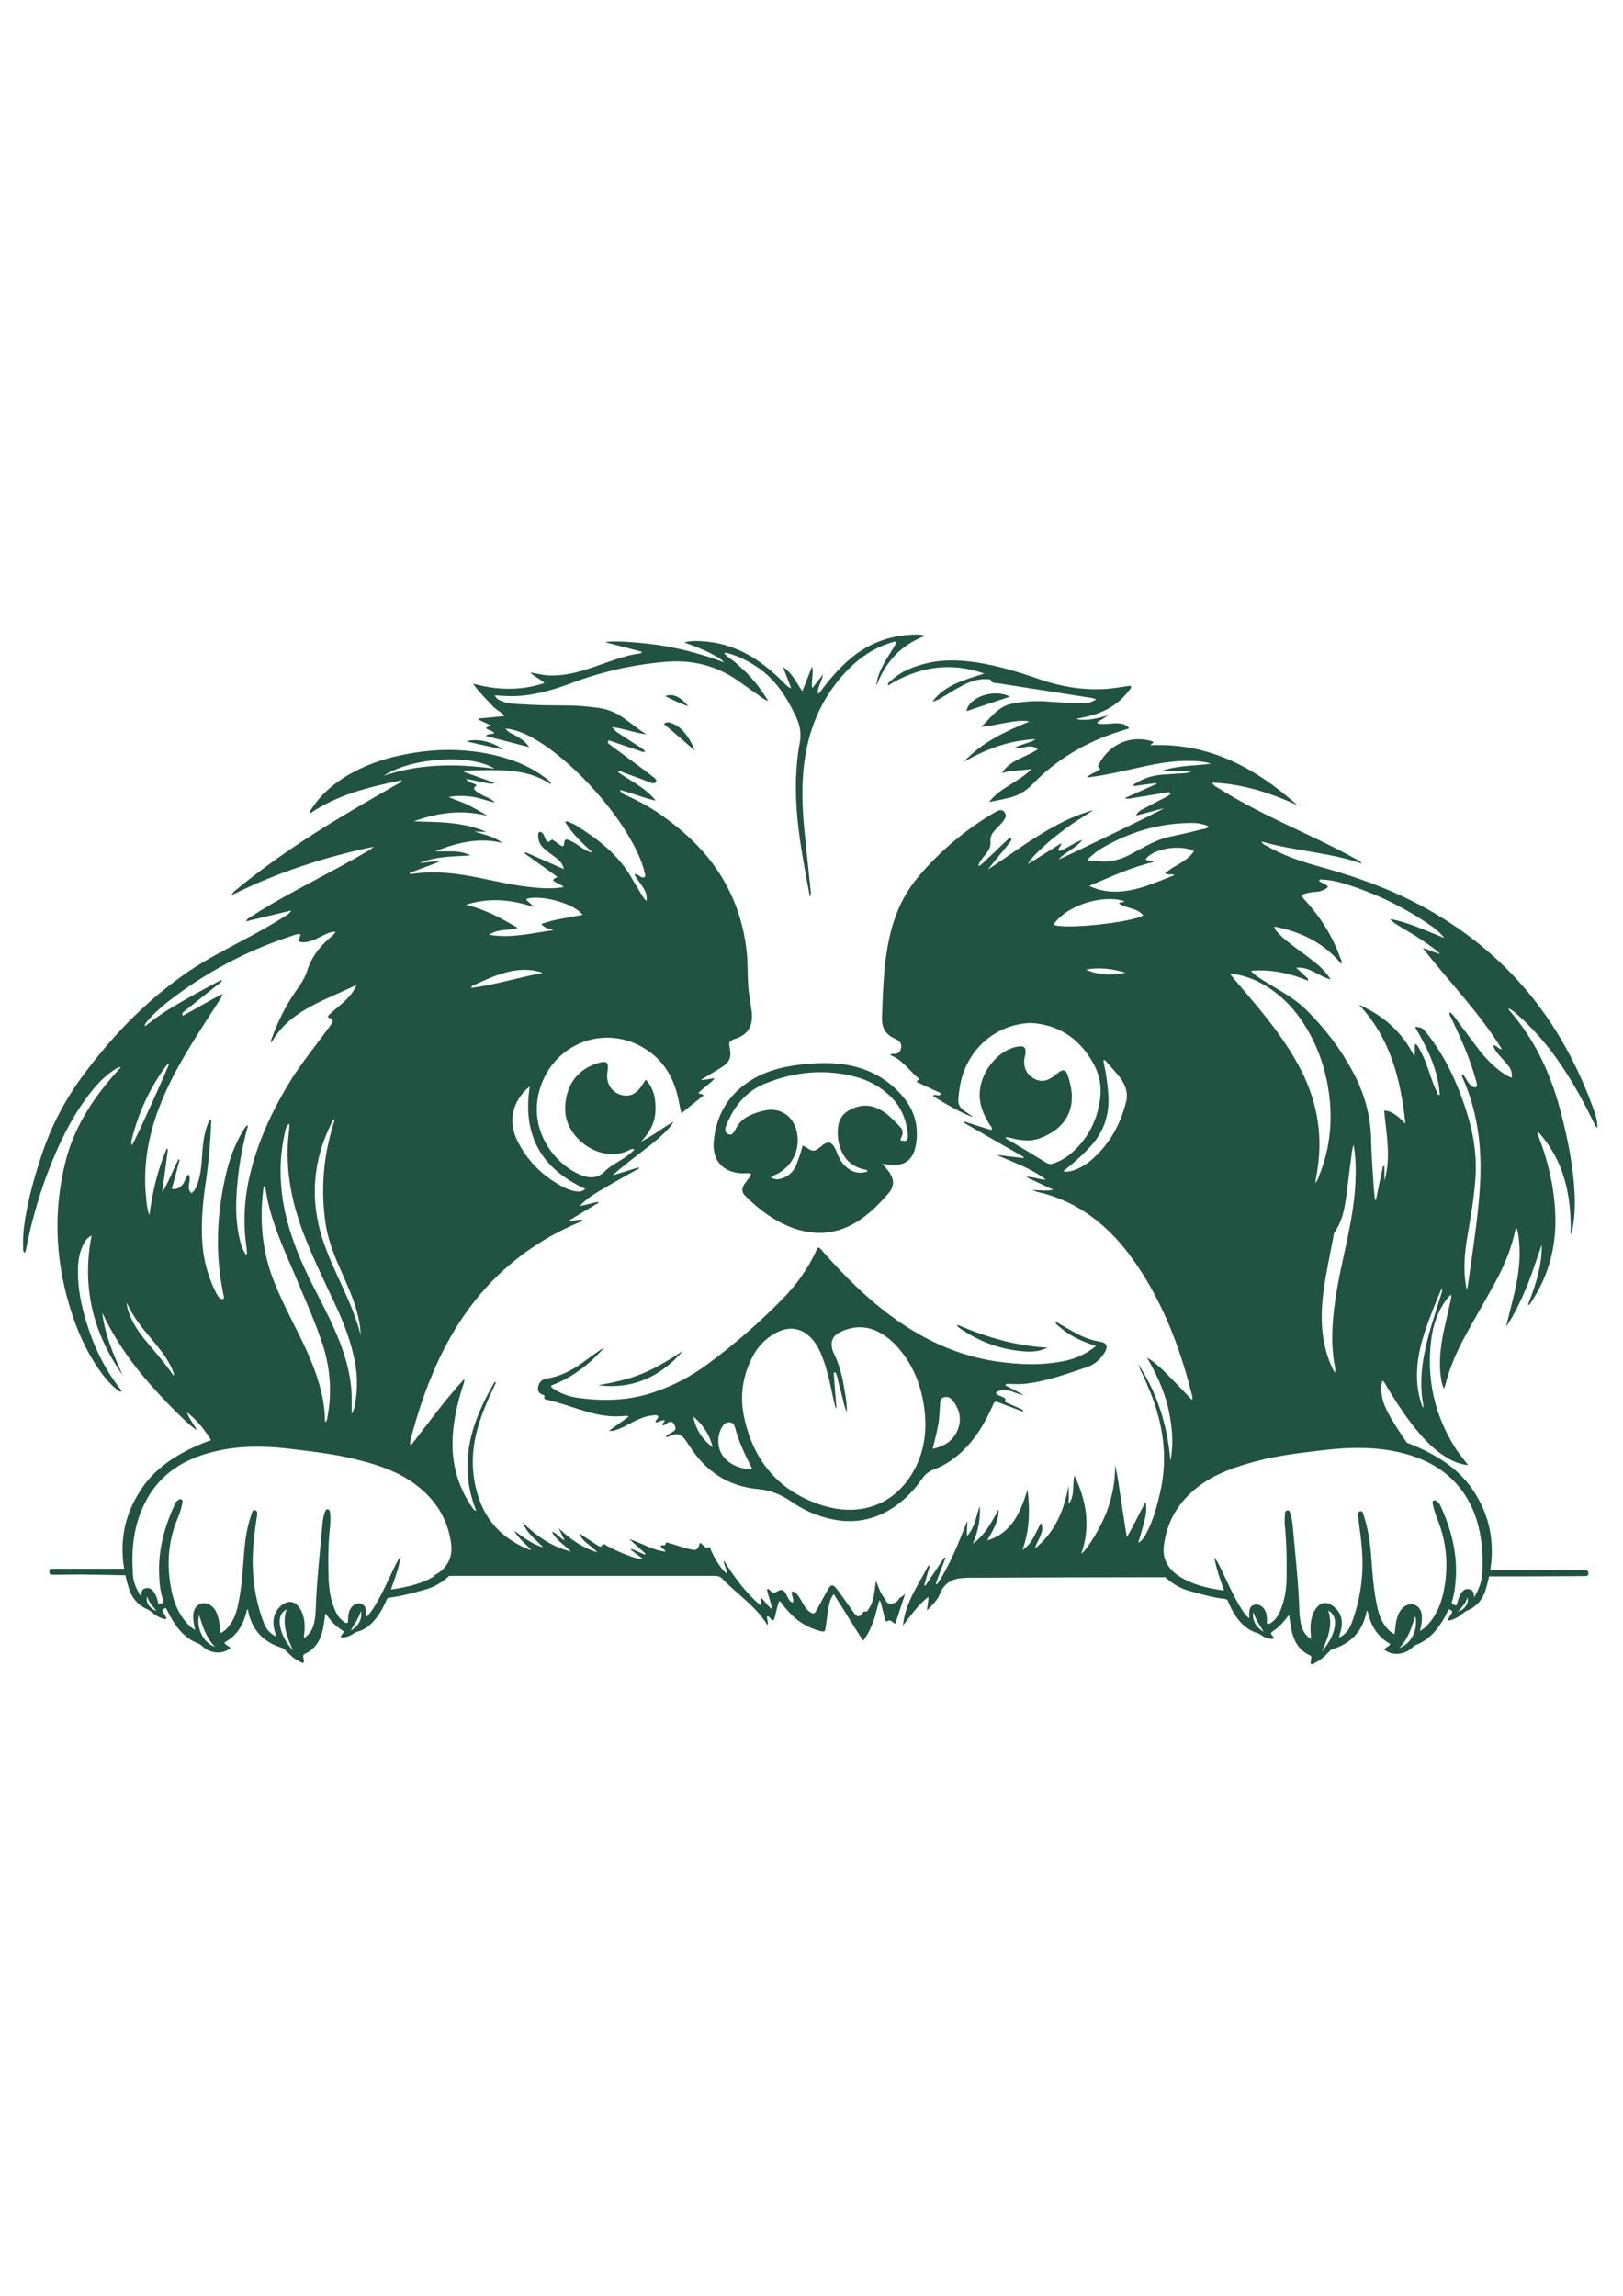 <?xml version="1.0" encoding="utf-8"?>
<!-- Generator: Adobe Illustrator 24.2.3, SVG Export Plug-In . SVG Version: 6.00 Build 0)  -->
<svg version="1.1" id="Layer_1" xmlns="http://www.w3.org/2000/svg" xmlns:xlink="http://www.w3.org/1999/xlink" x="0px" y="0px"
	 viewBox="0 0 595.3 841.9" style="enable-background:new 0 0 595.3 841.9; fill: #215342;" xml:space="preserve">
<g>
	<path d="M46.8,575.3c-8.6,0-17.3,0-25.9,0c-0.7,0-1.3,0-2,0c-0.6,0-0.8,0.4-0.8,1c0,0.6,0.1,1.1,0.9,1.2c0.6,0,1.1,0,1.7,0
		c3,0,6.1-0.1,9.1-0.1c5.8,0.1,11.6,0.2,17.4,0.3C46.9,577,46.8,576.2,46.8,575.3z"/>
	<path d="M325.7,587.9c-0.6-0.3-0.7-0.9-2.1-3c-1-1.4-1.4-3.2-2.3-5.1c-0.3,1.9-0.4,3.4-0.7,4.8c-0.3,1.9-0.8,3.7-1.9,5.3
		c-0.3,0.5-0.7,1.3-1.2,1.1c-0.9-0.2-0.9,0.3-1.2,0.7c-1,1.4-2,1.3-3-0.1c-2.1-2.9-4.1-5.9-6.3-8.8c-1.5-1.9-2.2-1.9-3.4,0.2
		c-1.4,2.5-2.7,5-4.1,7.5c-0.8,1.4-1.1,1.5-2.5,0.6c-0.9-0.6-1.5-1.5-2.1-2.4c-0.6-1.1-1.2-2.1-1.9-3.2c-0.6-0.9-1.2-1.7-2.4-1.9
		c-0.6,1.4,0.8,2.7,0.2,4.1c-1.5-0.5-1.7-1.8-2.3-2.8c-1.1-2-1.7-2.3-3.6-1.2c-1,0.6-1.6,0.5-2.3-0.3c-0.3-0.3-0.6-0.8-1.3-0.6
		c0.4,2.4,1.5,4.6,1.9,7.3c-1.8-1.2-2.6-3-4.1-4.2c-0.5,0.9,0.6,1.8-0.2,2.8c-5.3-4.6-9.5-10.1-13.4-16.5c0,2.1,1.2,3.3,1.2,4.9
		c-1-0.6-1.6-1.4-2.2-2.2c-1.5-2-2.7-4.1-3.7-6.4c-0.2-0.4-0.3-1.3-0.8-1.1c-1.7,0.7-2.1-1.3-3.3-1.6c-0.7,2.6-1.1,2.9-3.7,2.3
		c-0.6-0.1-1.1-0.3-1.7-0.4c-2-0.6-3.9-1.3-5.9-1.8c-0.4-0.1-1.1-0.6-1.2,0.1c-0.2,1.2-1.5,0.3-1.9,1c0.3,0.9,1.5,1,1.8,2
		c-4.9-0.5-8.8-3.2-13.3-4.6c2,1.8,4,3.6,6,5.4c-0.1,0.1-0.2,0.2-0.3,0.3c-1.6-0.7-3.3-1.4-4.9-2.1c-0.1,0.1-0.1,0.3-0.2,0.4
		c1.5,1.1,3,2.2,4.5,3.3c-1.6,0-2.9-0.4-4.2-0.8c-3.2-1.1-6.2-2.5-9.2-4.1c-0.4-0.2-1.1-0.9-1.5-0.3c-0.7,1.2-1.3,0.5-2,0.1
		c-2.2-1.4-4.3-2.8-6.5-4.3c1.1,3.2,4.3,4.3,6.6,7c-5.9-1.9-10.2-5.1-14.2-8.9c0.7,1.4,1.4,2.8,2.2,4.5c-1.9-0.9-2.7-2.6-4.7-3.2
		c1.8,3.4,4.8,4.9,7,7.3c-7-1.8-12.7-5.7-17.7-10.7c1.5,3.9,4.8,6.3,7.5,9.1c-4.1-1.1-7.3-3.7-10.6-6.1c1.5,2.9,4.2,4.8,6.3,7.2
		c-2.6-0.8-4.8-2-7-3.4c-5.5-3.5-9.4-8.2-11.8-14.4c-2.9-7.7-3.4-15.6-1.7-23.7c1.4-6.5,4-12.6,6.9-18.6c0.1-0.3,0.3-0.6,0.4-0.9
		c0.1-0.2,0.3-0.5-0.2-0.8c-8.7,14.8-13.7,30.1-6.8,47.4c-0.5-0.3-0.7-0.3-0.8-0.4c-0.2-0.2-0.3-0.4-0.5-0.6
		c-4.6-6.6-7.1-13.9-7.4-22c-0.2-7.9,1.4-15.5,3.8-22.9c0.2-0.7,0.6-1.4,0.5-2.5c-7.2,7.8-13.2,16.2-19.6,24.4
		c-0.2-0.5-0.3-0.6-0.3-0.8c0-0.3,0.1-0.7,0.1-1c3.1-11.8,7-23.2,12.6-34c10.9-21.1,27.1-36.6,49-45.9c0.6-0.2,1.3-0.3,1.6-1
		c-1.6-0.4-3,0.6-5,0.2c3.8-2.3,7.3-4.4,10.8-6.5c0-0.1-0.1-0.2-0.1-0.4c-2.2,0.5-4.5,1.1-6.7,1.6c2-2.3,4.4-3.9,6.9-5.4
		c2.5-1.5,5.1-3,7.6-4.4c2.4-1.4,4.8-2.7,7.2-4c-0.1-0.1-0.1-0.3-0.2-0.4c-3.2,1-6.3,2-9.5,2.9c3.8-3.4,7.8-6.4,11.7-9.4
		c6.5-5,9.6-8.1,10.6-10.3c-4.1,2.5-7.8,5.3-11.9,7.4c3-3.2,5.1-6.7,5.3-11.1c0.2-4.3-0.4-8.2-3.5-11.7c-1,1.4-1.7,2.7-2.7,3.8
		c-1.2,1.3-2.7,2.1-4.5,2.1c-4.2-0.1-7.2-3.4-7-7.6c0-0.7,0.2-1.3,0.2-1.9c0.4-2.7-0.4-3.3-3-2.6c-8.2,2.2-12.6,8.5-12.6,17.1
		c0,10.4,12.6,19.9,23.1,15.2c0.6-0.3,1.2-0.9,2.3-0.5c-1.2,1.4-2.6,2.4-4,3.3c-2.2,1.5-4.8,2.7-6.7,4.6c-2.8,2.9-5.8,2.8-9.2,1.4
		c-9-3.8-18.6-15.5-15.2-29.9c4.1-17.2,22.7-25.6,38-16.9c7.2,4.1,11.3,10.5,13.1,18.5c0.4,1.8,0.7,3.6,1.2,5.8
		c2.9-2.4,5.5-4.5,8.2-6.6c-0.6-0.7-1.4-0.3-1.9-0.9c1.8-1.9,4.1-3.2,6-5.4c-1.8,0.1-3.1,0.7-5.1,0.6c2.7-1.6,4.9-3,7.1-4.3
		c3.5-2.1,4.2-3.8,3.4-7.8c-0.3-1.6-0.1-2,1.4-2.7c0.5-0.2,0.9-0.3,1.4-0.5c3.7-1.5,5.4-3.9,5.4-7.9c0-1.1-0.1-2.3-0.3-3.4
		c-0.3-2-0.6-4-0.9-6.1c-0.5-4.7-0.2-9.5-0.7-14.2c-1.4-12.9-6-24.4-14.1-34.5c-5.1-6.3-11.2-11.5-17.8-16.1
		c-3.9-2.7-8.1-4.9-12.4-6.9c-0.7-0.3-1.7-0.5-2.2-1.9c4.7,1.2,8.8,3,13.1,3.9c-3.7-4.7-9.1-7.1-13.9-10.5c1-0.5,1.6,0,2.1,0.2
		c3.3,1.2,6.6,2.4,9.9,3.7c0.7,0.3,1.5,0.5,2-0.3c0.4-0.7-0.3-1.2-0.8-1.6c-1.4-1.1-2.8-2.2-4.3-3.3c-3.9-2.9-7.9-5.8-11.9-8.8
		c-0.4-0.3-0.9-0.6-0.5-1.2c0.3-0.5,0.7-0.1,1.1,0c3.3,1.1,6.7,2.3,10,3.4c0.7,0.2,1.4,0.8,2.5,0.4c-1.1-1.3-2.7-2-4-2.9
		c-1.3-0.9-2.8-1.8-4.1-2.7c-1.3-0.9-2.8-1.5-4.1-3.4c4.6,0.7,8.5,2.2,12.6,2.7c-3.3-2-6.2-4.6-9.4-6.7c-2.5-1.6-5.2-2.6-8.2-3
		c-4.2-0.6-8.3-0.9-12.5-0.9c-5.6,0-11.1-0.1-16.7-0.5c-2-0.1-4.1-0.2-6-1c-1.1-0.4-2.2-0.8-2.8-2.2c4.1,0.3,8.1,0.5,12-0.1
		c5.5-0.8,10.9-2.4,16.1-4.4c11.2-4.2,22.7-6.8,34.6-7.8c9.5-0.8,18.4,1.3,26.3,6.8c3,2.1,5.9,4.2,8.8,6.2c0.6,0.4,1.2,1,2.5,1.3
		c-1.3-1.9-2.3-3.5-3.5-5.1c-1.2-1.6-2.5-3.1-3.8-4.5c-1.4-1.5-3-2.8-4.5-4.2c-1.4-1.3-3.1-2.1-4.4-3.7c0.7-0.2,1.1,0,1.6,0.1
		c3.9,1.1,7.4,2.9,10.8,5.2c6.7,4.6,10.7,11.1,14.1,18.3c1.4,3.1,1.9,6.2,1.2,9.6c-0.8,4-1.1,8.1-1.3,12.2
		c-0.4,10.5,0.9,20.8,2.7,31c0.7,4.2,1.5,8.4,2.4,13.1c0.4-1.2,0.3-1.9,0.2-2.7c-0.7-6.8-1.4-13.5-2.1-20.3
		c-1-9.6-1.4-19.3,0.2-28.9c2-12.2,7.1-22.8,15.7-31.6c4.4-4.5,9.6-7.9,15.6-9.8c0.7-0.2,1.3-0.6,2.2-0.2c-2.8,5.2-6.9,9.8-7.5,16.1
		c3.3-8.6,8.8-15,17.9-18.4c-0.8-0.3-1-0.4-1.2-0.4c-0.5-0.1-1-0.1-1.5-0.1c-9.1,0-17.2,2.7-24.3,8.5c-4.1,3.4-7.5,7.3-10.7,11.5
		c-0.5,0.6-0.7,1.4-1.7,1.7c0-2.6,1.6-4.6,2-7.1c-1.2,1.6-2.5,3.2-4,5.1c-0.4-3,0.6-5.5,0-8c-1.2,2.9-2.3,5.8-3.6,9.1
		c-2.3-3.3-3.8-6.8-7.1-8.9c1,2.6,2,5.2,3,7.8c-1-0.3-1.6-0.9-2.1-1.4c-1.5-1.5-3-3-4.6-4.4c-7.7-6.8-16.4-11.1-26.8-11.5
		c-1.7-0.1-3.5-0.1-5.7,0.5c2.2,0.8,3.9,1.4,5.5,2.1c1.7,0.7,3.3,1.4,4.9,2.3c1.5,0.8,3.1,1.6,4.2,2.9c-6.9-2.6-14-4.6-21.3-5.9
		c-7.8-1.4-19.4-2.2-22.3-1.5c4.7,1.2,9.1,2.4,13.4,3.5c-0.2,0.7-0.7,0.7-1.1,0.7c-3.1,0.4-6.1,1.3-9,2.3c-3.4,1.1-6.8,2.4-10.2,3.5
		c-4.5,1.4-9,2.4-13.8,2.2c-2.2-0.1-4.3-0.7-6.8-1.1c1.6,1.7,3.7,2.3,5.2,3.9c-8.9,2.9-17.5,2.6-26.2,0.2c1.1,1.6,2.3,2.9,3.5,4.3
		c1.3,1.4,2.6,2.7,3.9,4.1c1.2,1.3,2.9,1.9,4.1,3.5c-3.4,0.3-6.4,0.6-9.5,0.9c0,0.1,0,0.3,0,0.4c1.4,0.7,2.8,1.3,4.5,2.1
		c-0.8,0.4-1.3,0.7-1.8,0.9c0.8,1,2.3,0.9,3.1,1.9c-0.9,0.7-2.1,0-3.1,1.1c5.2,1.3,10.3,2.7,15.9,4.1c-1.3-2-2.8-2.9-4.2-3.8
		c-1.4-0.9-3.2-1.3-4.5-3c0.6,0.1,0.9,0.1,1.2,0.1c5.2,0.9,9.6,3.6,13.9,6.5c7.6,5.4,14.2,11.9,20.2,19c5.1,6.1,9.6,12.5,13,19.6
		c1.2,2.5,2.2,5.1,2.8,7.8c0.1,0.4,0.4,1-0.1,1.4c-0.6,0.4-1.1,0.1-1.6-0.2c-0.6-0.3-1-1-2.1-0.8c1.6,3.3,4.9,5.6,4.5,9.7
		c-1-0.5-1.2-1.3-1.7-2c-1.3-2.2-2.7-4.3-3.9-6.5c-4.9-8.5-12.4-14.2-20.6-19.3c-0.6-0.3-1.2-0.6-1.8-0.8c-0.6-0.2-1.1-0.8-1.9-0.3
		c2.6,4.4,6.3,7.8,10,11.2c-1.6-0.2-2.8-1-4-1.8c-1.2-0.8-2.4-1.7-3.7-2.3c-2.2-1.1-2.5-0.9-2.8,1.5c0,0.1-0.2,0.2-0.4,0.4
		c-1.2-0.5-2.1-1.4-3.2-2.1c-0.3-0.2-0.5-0.6-1-0.2c-1.4,1-1.4,0.9-2.1-0.4c-0.4-0.7-0.5-1.6-1.1-2.2c-0.3-0.3-0.7-0.5-1.1-0.4
		c-0.4,0.1-0.5,0.6-0.5,1c-0.1,2.1,0.7,3.9,2.3,5.2c1.4,1.2,2.8,2.2,4.3,3.3c1.3,1,2.4,2.1,2.8,4.1c-4.7-2.1-9.4-4.1-14.1-6.2
		c-0.1,0.2-0.2,0.3-0.2,0.5c4,2.8,7.9,5.7,11.9,8.5c-0.5,0.7-1.4,0.5-1.5,1.4c1.1,1,2.7,1.2,3.9,2.4c-4.6,0.8-8.9,0.4-13.2-0.1
		c-6.2-0.7-12.2-2.2-18.4-3.4c-8-1.6-16-2.6-24.2-1.3c-0.2,0-0.6,0.2-0.7-0.4c3.6-1.4,7.3-2.7,10.9-4.1c-1.3-0.2-2.5-0.1-3.7,0.1
		c-1.2,0.1-2.4,0.3-3.6,0.4c6-2.5,12.4-2.4,18.7-2.8c-2-1-4.1-1.4-6.3-1.5c-2.2,0-4.4,0-6.6,0c7.9-3.2,16-5.2,24.5-3.1
		c-3-2.5-6.7-2.9-10.1-4.2c1.4,0.1,2.8,0.1,4.3,0.2c-8.5-3.8-17.6-3.6-26.6-3.9c8.8-3.2,17.7-4.4,27-2c-2.3-1.5-4.6-2.7-6.9-3.9
		c-2.3-1.2-4.9-1.9-7.3-3c2.9-0.6,5.8-0.5,8.6-0.1c2.8,0.4,5.5,1.5,8.3,2.1c-0.9-1.1-2.1-1.6-3.3-2.1c-1.3-0.6-2.5-1.2-3.6-2.1
		c-1-0.9-1-1,0.2-2.1c-0.9-1-2.6-0.6-3.8-2.4c1.6,0.3,2.7,0.6,3.8,0.8c1.1,0.2,2.2,0.5,3.4,0.7c2,0.4,2,0.4,3.3,0
		c-3.9-1.4-7.6-2.7-11.3-4c0-0.2,0.1-0.3,0.1-0.5c5.7-0.1,11.4-0.4,17.1,0.1c4.9,0.5,9.5,1.7,13.7,4.3c0.3,0.2,0.6,0.6,1.1,0.2
		c-0.1-0.2-0.2-0.4-0.4-0.5c-0.6-0.5-1.1-1-1.7-1.4c-4.8-3.7-10.3-6.1-16.1-7.7c-11.3-3.1-22.7-3.3-34.1-1.2c-8.1,1.4-15.9,4-23,8.3
		c-5,3.1-9.4,6.9-12.6,11.9c-0.3,0.4-0.8,0.8-0.4,1.6c10.1-6.9,21.7-9.6,33.6-12.1c-0.7,1.1-1.6,1.4-2.4,1.8
		c-6.2,3.6-12.5,7.2-18.7,10.9c-13.7,8.2-27,17-39.4,27.2c-0.8,0.6-1.6,1.2-2.1,2.3c16.6-8.3,34.1-14,52.2-17.8
		c-0.7,0.6-1.4,1.1-2.2,1.6c-6.6,3.9-13.3,7.4-20,11c-7.7,4.1-15.3,8.2-22.6,12.9c-0.7,0.5-1.6,0.8-2.1,1.9c5.7-1.4,11.2-2.7,16.7-4
		c-0.6,0.9-1.3,1.5-2,1.9c-5.4,3.4-11,6.5-16.7,9.5c-6.4,3.4-12.9,6.8-19,10.9c-14.9,10.2-27.3,22.9-38.1,37.3
		c-7,9.3-12.4,19.5-16,30.6c-2,6-3.7,12-5,18.2c-1,5.1-1.9,10.2-1.6,15.4c0,0.6-0.2,1.3,0.7,1.7c0.1-0.4,0.2-0.7,0.3-1
		c2.2-11.3,5.4-22.3,9.8-32.9c3.7-9,8.1-17.5,14.2-25.2c2.4-3,5.1-5.8,8.3-7.9c0.7-0.5,1.4-1,2.6-1.1c-2.6,2.8-4.8,5.4-6.9,8.1
		c-6.1,7.9-10.9,16.5-13.4,26.3c-4.5,17.7-3.9,35.4,1.3,52.9c2.6,8.8,6.2,17.1,11.6,24.6c1.8,2.5,3.8,4.8,6.2,6.6
		c0.4,0.3,0.8,0.8,1.4,0.4c-0.2-0.3-0.3-0.5-0.4-0.7c-5.8-7.4-9.8-15.7-12.5-24.6c-1.9-6.2-3.2-12.5-3.1-19.1c0-3.2,0.5-6.4,1.9-9.3
		c0.6-1.3,1.4-2.5,3.1-3.4c-3.7,19,0.6,35.9,11.4,51.2c-3.3-7.3-6.5-14.7-7.5-22.9c4,8.5,9.1,16.2,15.1,23.4
		c6.8,8.1,17.5,18.8,19.6,19.6c-1.1-2.2-2.9-4.1-3.6-6.5c3.8,3,6.7,6.7,9.1,10.7c3.9-0.6,9.1-1.1,15.2-1.2c4.5-0.1,15.3,0,29.2,3.1
		c12,2.6,18.7,4.1,26.4,9.3c8.8,5.9,13.5,13,14.5,14.5c1.7,2.7,2.9,5.1,3.7,7c0.3,1,1.4,5.3-0.9,9.9c-2.1,4.4-5.9,6.2-6.9,6.7
		c59.1,0,102.1,0,103.4,0c0.2,0,1,0,1.8,0.4c0.3,0.2,0.6,0.4,0.9,0.7c5.4,5.7,12.2,9.9,16.5,17c0.5-1.3-0.4-2.3-0.1-3.3
		c1.1,0,1.2,1.5,2.4,1.5c0.9-2.3,1-4.7,2-7c0.2,0,0.3,0,0.4,0.1c0.6,0.8,1.2,1.5,1.8,2.3c3.3,4.1,7.3,7,12.4,8.4
		c2.1,0.6,2.2,0.5,2.5-1.5c0.3-2.3,0.6-4.7,1-7.1c0.3-1.6,0.7-3.2,1.9-4.8c3.8,5.8,7.1,11.5,10.8,17.1c1.8-2.4,2.9-4.8,3.8-7.3
		c0.9-2.4,1.3-5.1,2.2-7.6c0.3,0.5,0.5,0.9,0.6,1.4c0.5,1.8,0.9,3.6,1.4,5.5c0.1,0.5,0.3,1.2,0.9,0.8c1.3-0.8,1.9,0.6,2.9,1
		c1.1-3.5,2.3-7,3.6-11c-0.4,0.4-1.1,1-2.1,1.5C329.4,587.5,327.3,588.6,325.7,587.9z M214.7,436c-1.2,1-2.2,1.1-3.3,0.9
		c-1.6-0.2-3-0.7-4.4-1.4c-7.3-3.7-13-9.1-16.8-16.3c-1.9-3.5-2.8-7.3-1.9-11.4c0.8-3.8,2.9-6.8,6-9.4
		C191.6,416.1,198.3,428.5,214.7,436z M172.8,362.3c0.1-0.8,0.7-0.8,1.2-1.1c4.3-2,8.6-4,13.3-5c4-0.8,7.9-0.8,11.8,0.6
		C190.3,358.4,181.8,361.1,172.8,362.3z M195.6,332.6c-0.8-1.5-2.2-1.8-2.6-2.9c5.1-1.8,17.7,1.6,20.7,5.8c-5.1,1-10.2,1.6-15.1,3.3
		c1.2,1.8,3,1.7,4.5,2.3c-7.7,1-15.3,3.1-23.7,1.7c3.4-2.3,6.9-1.4,10.5-2.5c-6.3-3.8-12.3-6.9-19-8.5
		C179.1,329.2,187.1,329.7,195.6,332.6z M48.4,417.6c2.4-9.5,6.4-18.3,12.2-26.3c0.3-0.4,0.6-0.7,1-1.1c0.1-0.1,0.3-0.1,0.4-0.1
		c-0.5,1.9-12.2,27.7-13.6,29.9C48,419.1,48.2,418.4,48.4,417.6z M63.3,504c-2.7-4-5.9-7.6-9-11.3c-2.7-3.2-5.2-6.6-6.7-10.5
		c-0.6-1.4-1.1-2.9-1.1-4.5c2.3,5.4,6,9.7,9.7,14.1c2.3,2.8,4.6,5.6,6.2,8.8c0.6,1.1,1.2,2.3,1.4,3.6
		C63.5,504.5,63.4,504.1,63.3,504z M91.8,430.3c-2.2,8.9-2.7,18-1.4,27.1c0.1,0.7,0.2,1.5,0.2,2.2c0,0.1-0.1,0.3-0.3,0.6
		c-1.2-1.7-1.9-3.5-2.3-5.4c-1.4-5.7-1.6-11.5-1.2-17.3c0.5-8.4,1.9-16.6,4.2-24.8c-0.7,0.1-0.9,0.5-1.1,0.8
		c-0.3,0.4-0.5,0.8-0.8,1.2c-3.1,5.2-5.1,10.8-6.4,16.7c-3.3,14.5-3.8,29-0.7,43.6c0.1,0.5,0.3,1-0.1,1.4c-1.4,0.1-1.9-1-2.5-2
		c-3-5.8-4.7-12-5.2-18.6c-0.5-7.6,0.2-15.1,1.3-22.5c1.1-7.4,1.7-14.8,2-22.3c0-0.1-0.1-0.2-0.3-0.5c-1.2,1.5-1.5,3.3-2,5
		c-0.7,2.9-0.9,5.8-1.1,8.8c-0.2,3.2-0.5,6.4-1.5,9.4c-0.7,2-1.1,2.7-2.3,3.9c-2.4-1.9,0.2-4.6-1.1-6.9c-1,0.8-1.2,1.9-1.7,2.9
		c-1,1.7-2.3,2.7-4.5,2.4c1-3.7,2-7.2,2.9-10.7c-0.1-0.1-0.3-0.1-0.4-0.2c-2.1,4-3.6,8.3-6,12.2c0.7-5.3,1.4-10.6,2.1-15.9
		c-0.2,0-0.4-0.1-0.5-0.1c-3.3,7.8-5.2,15.9-6.3,24.3c-0.8-2-1-4.2-1.2-6.3c-1.2-11.5,0.7-22.5,4.8-33.2c2.8-7.4,6.6-14.5,10.7-21.3
		c3.6-6,7.5-11.9,11.3-17.8c0.5-0.8,1-1.5,1.3-2.5c-5,2.4-9.7,5.4-14.7,8c-0.4-1.1,0.3-1.4,0.7-1.7c4-3.2,7.9-6.3,11.9-9.5
		c0.6-0.5,1.4-0.9,1.8-1.6c0,0-0.1,0-0.1,0c0,0,0.1-0.1,0-0.2c-0.1,0-0.2-0.1-0.2-0.1c-6.1,3.2-12.1,6.5-18,10c-3.4,2-6.5,4.3-10,7
		c0.1-1.1,0.6-1.5,1-2c2.2-2.6,4.7-4.8,7.3-6.9c13.6-10.6,28.6-18.7,45.1-24.1c1.2-0.4,2.4-1,3.7-0.8c0.1,1-0.8,1.6-0.7,2.5
		c1.2,0.7,2.4,0.5,3.7,0.2c1.9-0.4,3.6-1.4,5.4-2.3c1.4-0.6,2.7-1.4,4.5-1.3c-0.6,1.1-1.5,1.7-2.3,2.4c-3.7,3.3-6.6,7-8.1,11.8
		c-0.8,2.8-2.6,5.3-4.3,7.7c-3.8,5.5-6.7,11.5-8.9,17.7c-0.1,0.3-0.2,0.6-0.1,1.1c0.2-0.3,0.5-0.6,0.7-1c2.7-4.4,6.3-7.7,10.6-10.4
		c3.8-2.4,7.9-4.3,12-6.1c2.5-1.1,5-2.3,8.1-3.7c-2.3,5.4-7.1,7.8-10.5,11.4c0,0.8,0.7,0.7,1,0.9c0.9,0.5,0.9,1.1,0.4,1.8
		c-0.5,0.8-1.1,1.6-1.7,2.4c-4.2,5.7-8.6,11.2-12.5,17.1C100.6,405.8,94.9,417.5,91.8,430.3z M120,520.2c-0.1,0.4-0.1,0.8-0.4,1.1
		c-0.1,0-0.2,0-0.4,0.1c0-3.8-0.5-7.5-1.4-11.1c-1.8-7.5-4.9-14.4-8.3-21.2c-3.1-6.2-6.3-12.4-8.9-18.9c-4.1-10.2-5.3-20.7-4.3-31.6
		c0.1-1.2,0.3-2.4,0.4-3.5c0.2,0,0.4,0,0.6,0c1,8.1,3.8,15.7,6.9,23.2c2.3,5.4,4.6,10.7,6.8,16c2.4,5.6,4.8,11.3,6.8,17.1
		C121.1,500.8,122,510.4,120,520.2z M130.3,514.5c-0.2,1.3-0.4,2.5-1.3,4c0-2.3,0-4.2,0-6.1c-0.1-7.1-1.9-13.8-4.4-20.3
		c-2.7-7-6.3-13.7-9.7-20.4c-4.5-8.8-8.3-17.8-10.4-27.5c-2.1-9.9-2.2-19.8,0.2-29.7c0.3-1.3,0.3-1.3,1.3-2.4
		c0.3,0.6,0.1,1.3,0.1,1.9c-1.8,13.2,0.5,25.9,5.2,38.3c3.2,8.3,7.1,16.4,10.9,24.5c3,6.3,5.7,12.7,7.3,19.5
		C131,502.2,131.4,508.3,130.3,514.5z M130.5,483.8c-1.9-5.7-4.5-11-7-16.5c-2.7-6-5.3-12-6.7-18.4c-2.9-13.2-1-25.7,5.1-37.6
		c0.1-0.3,0.4-0.5,0.6-1c0.4,0.8-0.1,1.3-0.2,1.9c-3.7,11.9-4.7,24-2.9,36.4c0.7,4.8,2.3,9.4,4.1,13.8c2.2,5.2,4.7,10.3,6.5,15.6
		c1.2,3.7,2.2,7.5,2.3,11.6C131.8,487.6,131.2,485.7,130.5,483.8z M140.8,284.5c9.5-6.5,31.5-8.3,40.6-2.6
		C167.4,280,153.9,280,140.8,284.5z"/>
	<path d="M584.1,405.7c-12.9-35.3-36-61.2-70.1-77.2c-9.9-4.6-20.2-8-30.7-10.9c-6.5-1.8-12.8-4-18.7-7.4c-0.6-0.3-1.4-0.5-1.9-1.6
		c12.1,3.5,24.7,3.9,36.8,8.1c-0.8-1.2-1.8-1.5-2.6-1.9c-8.8-4.9-18-9-27.1-13.4c-7.9-3.8-15.7-7.8-23.1-12.5
		c-0.7-0.4-1.6-0.7-2-1.9c11.2,0.5,21.3,3.8,31.2,8.3c-15.4-13.7-32.5-23-53.9-22c0.3-0.7,1.1-0.6,1-1.3c-7.9-2.7-16,0.7-19.9,8.2
		c-0.2,0.4-0.6,0.8-0.2,1.1c1.2,0.8,0.3,1-0.3,1.4c-1.2,0.7-2.6,1.1-4,2.4c0.9-0.1,1.4-0.1,1.9-0.2c5.9-0.8,11.7-2.2,17.6-3.5
		c7.1-1.6,14.1-2.8,21.4-2.2c1.4,0.1,2.8,0.2,4.6,0.9c-6.4,0.8-12.5,0.6-18.3,2.7H437c-1.3,0.8-2.3,0.7-3.3,0.8
		c-2.5,0.2-5.1,0.3-7.6,0.5c-3.3,0.3-6.4,1.2-9.3,3c-0.4,0.3-1.1,0.4-1,1.2c2.8-0.4,5.5-0.8,8.3-1.1c0,0.1,0.1,0.2,0.1,0.3
		c-3.9,1.7-7.8,3.5-11.7,5.2c1,0.3,1.9,0.2,2.8,0c4.3-0.7,8.6-1.4,12.8-2.1c0.5-0.1,1-0.2,1.2,0.6c-1.3,1.1-2.9,1.7-4.4,2.5
		c-1.4,0.8-2.9,1.5-4.3,2.3c-1.4,0.8-3.1,1.2-3.9,3.1c3.4-0.9,6.8-1.8,10.2-2.7c-1.4,1.1-37.8,18.6-38.6,18.8
		c2.4-2.8,6.1-3.9,8.7-7.2c-3.4,1.1-5.7,3.3-8.6,4.1c-0.5-1.2,0.8-1.6,0.9-2.9c-4.3,2.7-8.3,5.2-12.3,7.7c1.4-2.4,3.3-4.2,5.3-6
		c1.9-1.8,3.9-3.5,6-5.1c2.1-1.6,4.2-3.2,6.4-4.6c2.1-1.4,4.2-2.7,6.3-4.1c-7.3,2-13.9,5.5-20.2,9.4c-6.3,3.9-12.2,8.3-18.5,12.4
		c1.9-2.3,3.8-4.7,5.7-7c0.9-1.1,1.8-2.2,2.6-3.3c0.2-0.3,0.6-0.6,0.2-1.1c-0.4-0.5-0.7-0.1-1,0.2c-0.4,0.4-0.8,0.8-1.3,1.2
		c-2.7,2.6-5.4,5.2-8.2,7.8c-0.4,0.3-0.7,0.8-1.5,0.8c0.6-1.8,1.8-3,2.8-4.3c1-1.3,1.9-2.7,1.7-4.5c-0.2-1.7,0.5-3,1.6-4.2
		c0.9-0.9,1.8-1.9,2.7-2.9c0.4-0.5,0.8-1,1.1-1.6c0.4-0.8,0.2-1.6-0.4-2.3c-0.6-0.7-1.4-0.7-2.2-0.4c-0.6,0.3-1.2,0.6-1.7,0.9
		c-10.4,6.2-19.5,13.8-27.3,23c-4.1,4.8-7.1,10.2-9.1,16.2c-2,6-3,12.2-3.6,18.5c-0.5,5.7-0.7,11.4-0.9,17.2
		c-0.1,3.6,1.2,6.2,4.5,7.7c0.4,0.2,0.9,0.4,1.3,0.7c1.2,0.8,1.5,1.8,1.1,3.2c-0.3,1.2-1.1,1.8-2.3,1.8c-0.5,0-1-0.2-1.6,0.4
		c4.3,1.6,6.7,5.3,9.8,8c0.3,0.3,1.1,0.8,0.6,1.1c-1.4,0.8-0.2,0.9,0.2,1.2c2.3,1.1,4.6,2.1,6.9,3.2c0.4,0.2,1.2,0.2,0.9,1.1
		c-0.5,0.3-1,0.1-1.5,0.1c-0.4,0-0.9-0.3-1.2,0.3c4.5,3,12.9,7.5,14.7,7.7c-1.2-0.9-2.3-1.6-3.4-2.4c-1.4-1-2.2-2.4-2-4.2
		c0.1-1.4,0.3-2.8,0.5-4.1c1.7-11.3,9.6-20.3,20.5-23c2.5-0.6,5-0.9,7.5-0.6c9.7,1.2,16.6,6.5,21.2,15c2,3.7,2.8,7.7,2.4,11.9
		c-0.9,8.1-4.2,14.9-10.3,20.4c-2,1.8-4.2,3.1-6.7,4c-1.1,0.4-2,0.4-3-0.3c-4.8-2.9-9.5-5.8-14.3-8.6c-0.2-0.1-0.3-0.3-0.6-0.6
		c1.5-0.1,2.7,0.4,4,0.7c2.9,0.5,5.8,0.7,8.5-0.3c11.5-4.2,14.1-13.1,10.3-23.5c-0.6-1.7-1.6-1.9-3.1-0.8c-1.1,0.8-2,1.7-3.2,2.3
		c-2.2,1.3-4.4,1.1-6.5-0.3c-2.4-1.6-3.3-4-3-6.8c0.1-0.6,0.3-1.3,0.4-1.9c0.3-2.3-0.4-3.1-2.7-2.7c-1,0.1-1.9,0.4-2.8,0.8
		c-6.4,2.4-14,12.3-10.3,22.4c0.7,2,1.7,3.9,2.9,5.7c0.3,0.4,0.9,0.8,0.4,1.7c-3.3-1-6.6-2-9.9-3.1c-0.1,0.1-0.1,0.2-0.2,0.4
		c7.3,4.2,14.6,8.4,22,12.6c-0.1,0.1-0.1,0.3-0.2,0.4c-3.3-0.4-6.5-0.8-9.8-1.2c6.2,2.8,12.7,4.9,18.1,9.1c-2.5,0-4.8-1.2-7.3-1
		c3.3,1.6,6.7,3.1,10,4.7c-2.5,0.6-4.9,0.1-7.7,0.1c0.9,0.3,1.4,0.5,1.8,0.7c0.3,0.1,0.6,0.1,1,0.2c9.8,2.4,18.2,7.3,25.4,14.3
		c5.3,5.1,9.5,11,13.4,17.3c7.9,13.1,13.1,27.3,16.8,42c0.2,0.7,0.6,1.4,0.2,2.5c-2.8-2.9-5.3-5.6-8-8.3c-2.6-2.7-5.3-5.3-8.5-7.3
		c3.3,5.8,6.1,11.7,7.7,18.2c1.5,6.5,2.2,13.1,0.9,19.7c-1.1-12.8-4.7-24.7-11.8-35.4c0.4,1.3,1,2.5,1.6,3.8
		c0.6,1.3,1.2,2.5,1.7,3.8c5.6,12.7,7.9,25.8,4.7,39.5c-1.2,5.1-2.5,10.2-5,14.8c-0.7,1.2-1.3,2.6-3,3.6c0.8-2.8,1.5-5.1,2.1-7.5
		c0.6-2.3,1.2-4.6,0.6-7.5c-2.5,4.4-4.3,8.6-6.9,12.9c-0.8-4.9-1.4-9.2-2.1-13.5c-0.7-4.3-1.1-8.6-2.2-12.8c0.1,6-1.1,11.8-3.2,17.3
		c-2.3,5.8-6.9,13.4-9.2,15.1c3.5-10,1.9-19.5-2.5-28.7c-0.9,3.4,0.3,7.2-2.1,10.4v-6.8c-1.7,8.8-4.7,16.9-12.4,23.2
		c0.5-2,1.5-3.2,2-4.7c0.6-1.5,1.1-2.9,0.2-4.7c-1,2-1.9,3.8-2.8,5.5c-1,1.7-2.2,3.3-4,4.4c2.7-7.2,2.8-14.6,1.9-22.1
		c-1.3,4-2.6,7.9-5,11.4c-2.4,3.5-5.6,6-9.8,7.2c2-3.6,4.3-7,4.2-11.4c-2.6,4.6-4.9,9.4-9.5,12.6c2-4.4,2.8-9,2.6-13.8
		c-1.4,3.6-1.7,7.7-4.7,11c-0.2-2.1,0.2-3.8,0.1-5.5c-1.7,4-3.2,8.1-5,12c-1.8,3.9-3.7,7.7-6.1,11.2c-0.2-0.1-0.3-0.2-0.5-0.2
		c1.2-3.2,2.4-6.4,3.6-9.5c-0.1-0.1-0.3-0.1-0.4-0.2c-2.3,3.5-4.7,7-7,10.4c-0.1-0.1-0.3-0.2-0.4-0.2c0.7-2.3,1.3-4.7,2-7
		c-0.2-0.1-0.3-0.1-0.5-0.2c-3.6,7.1-8.5,13.6-9.3,22c2.9-3.6,5.4-7.5,9.3-10.5c0.1,1.7-0.4,3.1-0.5,5c2-2.1,3.9-3.8,4.8-6.2
		c1.5-3.8,4.5-5.5,8.4-5.7c1.1-0.1,2.3-0.1,3.4-0.1c23.8-0.1,47.5-0.2,71.3-0.2c-0.7-0.9-0.9-2.2-1.5-3.3
		c-5-10.3,0.7-20.5,11.4-30.8c4.2-4.1,11.4-6.9,17.8-8.6c41.3-10.9,61.9-4.3,61.8-4.5c-2.9-4.6-9.4-13.2-10.4-18.6
		c-0.4-2-0.5-4.1,0-6.3c1,0.7,1.3,1.6,1.7,2.3c3.7,6.1,7.6,12.1,12.3,17.5c2.9,3.3,6,6.3,9.8,8.5c2.3,1.4,4.8,2.4,7.7,2.7
		c-1.6-2.1-3.1-3.9-4.4-5.8c-8-12.4-11-26-9.1-40.6c0.7-5.1,2.3-9.9,5.4-14.1c0.5-0.7,1-1.4,1.9-2c0.1,1.1-0.2,2-0.4,2.9
		c-0.6,2.8-1.3,5.6-1.9,8.4c-1.3,5.7-2.2,11.4-1.7,17.3c0.2,1.9,0.4,3.9,1.3,5.9c0.2-0.6,0.4-1,0.5-1.3c1.6-6.4,4.2-12.4,7.4-18.2
		c3.5-6.5,7.3-12.8,10.8-19.3c3.3-6,5.9-12.2,7.4-18.9c0.1-0.4,0-0.9,0.6-1.2c0.7,2.2,0.9,4.4,1,6.6c0.4,6.4-0.7,12.6-2.2,18.7
		c-0.9,3.6-1.8,7.3-2.7,10.9c3.1-4.6,5.4-9.5,7.5-14.5c2.1-5.1,3.7-10.4,5.6-15.6c0.1,7.8-2.3,14.9-5.1,22.1c0.8-0.1,0.9-0.6,1.2-1
		c6.2-9.4,9.1-19.7,8.9-30.9c-0.2-10.2-2.4-20-6-29.5c-0.2-0.6-0.8-1.2-0.4-2.2c9.8,10.8,12.3,23.7,12,37.5c0.5-0.2,0.5-0.6,0.5-0.9
		c0.9-4.2,1.1-8.4,1-12.7c-0.4-10.7-2.5-21.1-5.2-31.4c-3.6-13.7-9.4-26.3-18.9-37.1c-0.1-0.2-0.2-0.4-0.3-0.6
		c0.9,0.3,1.6,0.8,2.2,1.3c4.8,4,9,8.6,12.9,13.5c6.4,8.3,11.5,17.3,16.1,26.7c0.4,0.7,0.5,1.6,1.5,2.3
		C586,410.8,585,408.2,584.1,405.7z M398.3,355.6c4.9-1,9.8-0.3,14.5,1.1C407.9,357.8,403,357.6,398.3,355.6z M413,404.2
		c-2,8-5.8,14.9-11.9,20.5c-2.3,2.1-4.8,3.7-7.7,4.6c-0.9,0.3-1.9,0.5-3.4,0.3c1.1-1,1.8-1.6,2.6-2.2c2.6-2.2,5-4.4,7.3-6.9
		c5.2-5.6,7.2-12.1,6.6-19.6c-0.3-3.7-0.8-7.3-1.6-10.9c-0.1-0.4-0.1-0.8-0.2-1.2c0.8-0.2,1,0.5,1.4,0.9c1.9,2.2,3.9,4.2,5.5,6.6
		C413.1,398.8,413.8,401.4,413,404.2z M386.4,339.1c4.5-6.9,17.9-11.3,26-8.6c-0.5,0.7-1.4,0.1-2,0.8c2.7,2,6.7,1.5,8.9,4.4
		C415.5,338.2,390.7,341,386.4,339.1z M427.3,320.3c1.2,0.7,2.2,0,3.5,0.6c-7.1,2.8-13.9,6-21.5,6.1c-3.2,0-6.3-0.5-9.8-2.1
		c8-3.4,15.4-6.9,23.7-8.8c-1.1-0.7-2.2-0.3-3-0.9c2.3-3.9,12.6-5.7,17.7-3.1C435.4,316.2,430.6,317.2,427.3,320.3z M440.5,304.2
		c-3.9,1-7.8,1.9-11.7,2.7c-2.8,0.6-5.4,1.8-8,3.1c-2.3,1.2-4.6,2.5-6.9,3.7c-3.5,1.7-7.2,2.7-11.2,2c-1.1-0.2-2.3,0-3.4,0
		c-0.4-0.9,0.3-1.2,0.7-1.5c1.2-1.1,2.5-2.2,3.9-3c10.1-6,21-9.3,32.9-9.4c1.3,0,2.6,0,3.9,0.4c0.9,0.2,1.8,0.3,2.7,1
		C442.5,304,441.5,304,440.5,304.2z M482.4,433.8c0.3-2,0.7-3.7,0.9-5.4c2-13.5-0.6-26-7.1-37.9c-4.1-7.5-9.2-14.3-14.6-20.9
		c-2.9-3.5-5.8-6.9-8.7-10.3c-0.5-0.6-1-1.2-1.8-2.3c4.6,0.5,8.2,1.8,11.7,3.7c6,3.3,10.8,7.9,14.6,13.5c6.1,9,9.4,19,10.4,29.8
		c0.8,9.4-0.4,18.4-4,27.2C483.6,432,483.3,432.9,482.4,433.8z M496.9,437.5c-0.9,10-3.4,19.7-5.4,29.4c-1.7,8.6-3.1,17.2-2.8,26.1
		c0.1,2.7,0.4,5.4,0.9,8c0.1,0.6,0.3,1.3,0,2.4c-2-3.5-3-6.9-3.8-10.4c-1.4-6.6-1.2-13.2-0.3-19.8c0.9-6.5,2.3-12.9,3.5-19.3
		c0.1-0.8,0.2-1.6,0.7-2.3c2.4-3.5,3.3-7.5,3.9-11.5c0.8-5.7,1.4-11.4,2.2-17c0.1-1.1,0.3-2.2,0.7-3.3
		C497.5,425.6,497.4,431.5,496.9,437.5z M528.4,475.3c-2.1,6.7-4.4,13.4-5.8,20.3c-1.4,6.6-1.8,13.3-0.5,20c0,0.1-0.1,0.3-0.2,0.7
		c-2-5.2-2.5-10.3-2-15.6c0.4-4.4,1.5-8.7,2.9-12.9c1.8-5.2,3.8-10.3,6-15.3C529.2,473.5,528.6,474.4,528.4,475.3z M554.5,395.2
		c-1.4-0.4-2.4-1.2-3.4-1.8c-3.3-2.3-6.1-5.2-8.6-8.4c-2.9-3.8-5.7-7.6-8.5-11.4c-0.6-0.8-1.2-1.8-2.3-2.4c-0.2,1,0.4,1.7,0.8,2.5
		c3.3,7.1,6.6,14.3,8.7,21.9c0.2,0.6,0.4,1.3,0.5,1.9c0.2,1.1-0.3,1.5-1.3,1.1c-1-0.4-1.5-1.2-2.1-2c-0.6-0.9-1-2-2-2.7
		c-0.3,0.5,0,0.9,0.1,1.2c5.2,11.6,7,23.8,6.6,36.4c-0.3,8.9-1.5,17.8-2.7,26.6c-0.6,4.2-1.2,8.4-1.8,12.6c-0.1,0.8-0.3,1.6-0.5,2.4
		c-1.4-6.8-0.9-13.4,0.3-20.1c1.1-6.6,2.3-13.2,2.8-19.9c0.7-8-0.3-15.8-2.6-23.5c-3.3-11.1-7.9-21.5-15.1-30.6
		c-1.6-2-2-2.3-4.4-2.4c4.6,7.8,8.5,15.8,9.1,25c-0.9-0.1-1-0.9-1.2-1.4c-1.2-2.6-2.1-5.3-3-8c-0.9-2.6-1.9-5.1-3.2-7.4
		c-0.4-0.7-0.7-1.5-1.6-2c-0.4,1.4,0.1,2.8-0.3,4.7c-4.5-9.2-11.5-15.1-20.4-19.1c11.6,12.3,15.4,27.5,17.1,43.7
		c-1.1-1.1-2.1-2.2-3.4-3.1c-1.3-0.9-2.6-1.7-4.4-1.7c0.8,8.6,2.6,17.2,0.1,25.7v-5.3c-0.2,0-0.3,0-0.5-0.1
		c-0.9,4.1-1.8,8.3-2.6,12.4c-0.1,0-0.3,0-0.4,0c-0.1-1.4-0.3-2.8-0.4-4.2c-0.4-6.2-0.9-12.4-1-18.6c-0.3-8.6-2.6-16.6-6.7-24.2
		c-4.5-8.4-10.2-15.8-16.9-22.5c-2.8-2.8-6.1-5-9.4-7c-3.1-1.9-6.4-3.7-9.4-5.9c-0.5-0.4-1.1-0.7-1.6-1.6c7.4-0.6,14.3,0.9,21,3.7
		c-0.2-1.4-1.3-1.7-1.9-2.4c-0.7-0.8-1.5-1.4-2.6-2.4c5.1-0.5,8.3,3.2,12.7,4.3c-1.7-2.7-3.7-4.6-5.8-6.3c-2.4-1.9-4.8-3.7-7.3-5.5
		c-2.1-1.6-4.2-3.1-6-5.1c-0.6-0.6-1.3-1.2-1.6-2.5c9.8,1.9,18.1,5.9,24.6,13.7c0.3-1-0.1-1.6-0.4-2.2c-2.7-7.7-7-14.6-12.5-20.7
		c-0.3-0.4-0.7-0.7-1-1.1c-0.8-1-0.7-1.3,0.4-1.7c1.2-0.4,2.5-0.6,3.9-0.7c1.7-0.1,3.4-0.5,4.7-1.9c-0.9-1.2-2.4-1.3-3.3-2.2
		c0.3-0.7,1-0.5,1.5-0.4c3.1,0.1,6,0.9,8.9,1.8c10.4,3.3,20.1,8,29.1,14c2.4,1.6,4.7,3.3,6.5,5.6c-6.6-2.6-12.9-5.7-19.9-7
		c1.1,1.5,2.8,2.2,4.3,3.2c1.6,1,3.2,1.9,4.8,2.9c1.5,1,3,1.9,4.5,3c1.5,1.1,3.1,2.1,4.7,3.7c-2.2-0.4-3.9-1.5-6.3-2.1
		c9.8,12.6,20.7,23.6,29,37.1c-1.5-0.1-1.9-1.5-3.2-1.5c0.4,1.6,1.4,2.7,2.3,3.8c1.1,1.2,2.2,2.4,3.2,3.7
		C554.2,391.9,554.7,393.4,554.5,395.2z"/>
	<path d="M581.2,575.8c-0.6,0-1.1,0-1.7,0c-11.6,0-23.1,0-34.7,0v0c0,0.8-0.1,1.6-0.4,2.3c11.8,0,23.7,0,35.5-0.1c0.4,0,0.8,0,1.2,0
		c0.8,0,1.5,0,1.5-1.1C582.6,575.9,582,575.8,581.2,575.8z"/>
	<path d="M402,493.6c-5.8-1.8-10.8-4.3-14.9-8.4c0.7-0.6,1.1,0.1,1.5,0.3c2.2,1.2,4.3,2.5,6.4,3.6c2.6,1.4,5.4,2.4,8.3,2.9
		c2.7,0.4,3.3,1.7,1.8,4.1c-1.6,2.6-3.9,4.5-6.8,5.4c-6.9,2.3-13.8,4.8-21,5.8c-2.5,0.4-5.1,0.3-7.6,0.2c-0.3,0-0.6-0.1-1,0.5
		c2.3,1.2,4.6,2.4,6.8,3.6c-3.4-0.3-6.5-3.5-10.2-0.9c0.4,1,1.3,1,2,1.4c0.6,0.4,1.9,0.3,1.3,1.7c-0.1,0.3,0.5,0.5,0.9,0.7
		c1.5,0.7,3,1.3,4.5,2c0.4,0.2,1.2,0.2,1.3,1.2c-1.8-0.7-3.5-1.3-5.1-1.9c-1.2-0.4-2.3-0.9-3.4-1.3c-1.9-0.7-2-0.7-2.8,1.2
		c-2.6,5.8-5.7,11.2-10.3,15.8c-3.2,3.2-6.9,5.8-11.2,7.4c-1.9,0.7-3.2,1.8-4.3,3.4c-1.7,2.5-3.7,4.8-5.9,6.9
		c-9.7,8.8-20.6,10.8-32.8,6.3c-3.4-1.2-6.6-3-9.5-5c-3.6-2.4-7.4-4-11.8-4.4c-11.2-1-19.5-6.6-25.4-16c-0.1-0.1-0.2-0.3-0.3-0.4
		c-3-4.7-3.9-4.2-7.8-2.7c-0.1,0.1-0.3,0-0.5,0c0.5-0.8,0.5-0.8,2.2-1.7c1.4-0.8,1.7-1.4,1-2.7c-0.7-1.4-1.4-1.5-2.7-0.7
		c-0.5,0.3-0.9,0.8-1.5,0.8c-0.1,0-0.1,0-0.2-0.1c-0.2-0.4,0.2-0.5,0.3-0.8c0.2-0.3,0.5-0.4,0.5-0.9c-1.2-0.3-2.2,0.8-3.4,0.7
		c0-0.9,1-1.2,1.1-2.2c-0.7-0.7-1.6-0.4-2.5-0.3c-2.5,0.3-4.7,1.3-6.9,2.4c-2,1.1-4,2.2-6.2,2.9c-0.6,0.2-1.2,0.5-2.5,0.3
		c2.6-1.9,4.9-3.5,7.2-5.2c-0.8-0.5-1.4-0.2-2-0.2c-4.6,0.4-9-0.3-13.3-1.6c-4.9-1.4-9.8-3.3-14.8-4.4c-0.6-0.1-1.1-0.3-0.8-1.1
		c0.2-0.4-0.2-0.6-0.5-0.7c-1.6-0.4-2.1-1.6-1.8-3c0.3-1.4,1.2-2.5,2.7-2.9c0.7-0.2,1.5-0.2,2.2-0.4c4.1-0.9,7.7-2.9,11-5.2
		c2.8-2,5.5-4.1,8.4-5.9c-5.4,6.2-11.8,11.1-19.5,14c-0.1,0.8,0.5,1,1,1.3c2.9,1.9,6,2.9,9.4,3.3c9.3,1.2,18.5,0.9,27.4-2.2
		c7.1-2.4,13.5-5.8,19.5-10.2c9.6-7.1,18.5-14.8,26.9-23.3c5.4-5.4,9.9-11.5,13.1-18.6c0.2-0.4,0.3-0.8,0.8-0.9
		c0.8,0.4,1.3,1.2,1.9,1.9c7.9,8.9,16.3,17.3,26,24.2c11.3,8.1,23.7,13.7,37.5,15.7c8.4,1.2,16.8,1.5,25.2-0.3
		C395,498.1,398.9,496.2,402,493.6z M306.8,516.3c-0.1,0-0.2,0-0.3,0.1c-0.2-0.9-0.5-1.9-0.7-2.8c-1-4.6-1.9-9.3-3.4-13.8
		c-1-2.9-2.1-5.7-4-8.1c-3.7-4.7-8.8-5.7-14-2.8c-3.7,2-6.5,5-8.4,8.7c-3.6,6.9-4.7,14.4-3.1,21.9c3.4,16.3,12.9,27.6,28.9,32.6
		c15.7,4.9,29.4-1.9,35.3-16.9c0.5-1.2,0.9-2.5,1.2-3.7c1.4-5.5,1.4-11,0.5-16.6c-1.2-7.2-3.8-13.9-8.5-19.6c-2.3-2.9-5.1-5.4-8.4-7
		c-4.5-2.2-9-2-13.5,0.1c-3.2,1.5-4,3.8-2.9,7.1c0.1,0.3,0.2,0.6,0.4,0.9c1.9,4,3,8.1,3.7,12.4c0.5,3,1.1,5.9,1,9
		c-0.8-1.5-1.1-3.2-1.5-4.8c-0.4-1.7-0.8-3.3-1.3-5c-0.5-1.6-0.5-3.3-1.4-4.7c-0.2,0-0.4,0.1-0.6,0.1
		C306.1,507.6,306.4,511.9,306.8,516.3z M342.1,531.3c4.5-0.9,7.6-3.1,9.2-7c1.5-3.8,0.7-7.4-1.8-10.6c-0.8-1-1.8-1.7-3.2-1.3
		c-1.4,0.4-1.5,1.6-1.5,2.8c-0.1,1.8-0.2,3.6-0.4,5.4C344,524.1,343,527.4,342.1,531.3z M275.7,538.9c0-0.4,0.1-0.5,0-0.7
		c-2.5-4.7-4.7-9.5-6.1-14.7c-0.3-1-0.8-1.8-2-1.9c-1.2-0.1-2,0.5-2.6,1.5c-2.3,3.4-2,8.7,0.8,11.6
		C268.4,537.6,271.9,538.6,275.7,538.9z M254.3,519.5c0.9,4.7,3.3,8.4,7.1,11.2C260.3,526.2,257.9,522.5,254.3,519.5z"/>
	<path d="M275.4,430.4c-1.1-0.3-2-0.1-3-0.1c-6.7-0.2-11.3-4.2-10.6-11.8c0.9-9.7,5.5-17.4,13.9-22.5c5-3.1,10.7-4.6,16.4-5.4
		c6.8-0.9,13.7-1.2,20.5,0.3c7.5,1.7,13.8,5.5,18.7,11.4c4.4,5.3,5.9,11.4,4.5,18.2c-1,4.8-3.9,7-8.8,6.7c-1-0.1-2-0.2-3.4-0.4
		c1,1.1,1.7,1.9,2.3,2.7c2.1,2.8,2.3,5.4,0,8.1c-4,4.6-8.4,9-14,11.8c-6.6,3.3-13.4,3.5-20.3,1.2c-7-2.4-12.9-6.7-18.1-11.9
		c-1.5-1.4-1.5-2.7-0.5-4.4c0.4-0.6,0.9-1.2,1.3-1.8C274.8,431.9,275.4,431.4,275.4,430.4z M294.4,420.1c0.5,0.2,0.7,0.3,0.9,0.4
		c3,2,3.2,2,6-0.2c0.2-0.2,0.4-0.3,0.6-0.5c1.9-1.3,3.1-1,4.2,1c0.4,0.6,0.6,1.3,0.9,2c0.7,1.7,1.5,3.3,2.8,4.6
		c2.4,2.4,5.1,3.3,8.4,2.2c-0.1-0.2-0.1-0.3-0.1-0.3c-0.5-0.5-1.2-0.4-1.8-0.6c-4.3-1.2-7-4-8.3-8.3c-0.7-2.3-0.9-4.7-0.6-7.1
		c0.3-2.6,1.5-4.7,3.8-6c4-2.3,8.1-2.5,12.1-0.1c2.7,1.6,4.8,3.9,7,6.2c0.8,0.9,0.9,1.9,0.6,3c-0.2,0.6-0.7,1.1-0.6,1.8
		c2.3,0.5,2.7,0.2,2.7-2c0-0.3,0-0.7-0.1-1c-0.7-5.4-2.8-10-6.9-13.7c-3.5-3.2-7.6-5.4-12.2-6.6c-11.2-3-22.3-1.9-33,2.4
		c-6.9,2.7-11.4,8.1-14.2,14.9c-0.2,0.5-0.4,0.9-0.5,1.4c-0.2,1,0,1.8,1,2.3c1.1,0.5,1.7-0.1,2.2-0.9c0.3-0.4,0.5-0.9,0.7-1.3
		c1.1-2.1,2.8-3.6,4.9-4.6c1.9-0.9,3.8-1.5,5.8-1.9c5.3-1.1,10,1.9,11.4,7.2c1.8,6.8-1.4,13.6-7.8,16.5c-0.5,0.2-1.2,0.3-1.5,1
		c1.8,0.7,2.4,0.7,3.8,0.3c3-0.9,4.9-3,5.8-5.9C293.2,424.3,293.8,422.3,294.4,420.1z"/>
	<path d="M362.8,294.1c4.2-5.4,10.9-7.3,15.6-12.1c-3.6,0.6-7.3,0.4-10.9,1.5c3-4.9,8.7-5.7,13.1-8.7c-2.7-2.4-5.4,0.1-8.4-0.6
		c2.7-1.4,5.5-1.7,7.7-3.1c-9.5,0.3-18.1,3.6-26.3,8.2c6.6-7.1,15.2-11.1,24-14.7c-3-0.6-5.9,0-8.8,0.5c-3,0.5-5.9,1.2-9,1.5
		c2.6-2.3,4.6-5.2,7.5-7c2-1.3,4.3-1.7,6.5-2c3.6-0.5,7.2-0.6,10.8-0.3c4.1,0.3,8.2,0.5,12.3,0.6c1.7,0.1,3.4-0.3,5.2-1.4
		c-1.5-0.7-2.8-0.7-4-0.9c-10.8-1.7-21.7-3.4-32.5-5.1c-0.8-0.1-1.8,0.1-2.2-1.1c-0.1-0.4-0.9-0.3-1.3-0.3c-2.9-0.2-5.7,0.6-8.3,1.9
		c-2.4,1.2-4.7,2.6-7,4c-1.5,0.9-3,1.9-4.8,2.3c4.7-6.3,12-8,19-10.3c-12.4-4.4-24.1-2.5-35.3,4.4c-0.1-0.9,0.4-1.2,0.8-1.5
		c3.2-3.1,7.1-4.9,11.3-6.1c6.9-2.1,13.9-1.9,20.9-0.8c7.5,1.2,14.8,3.4,22,5.9c8.3,2.9,16.8,4.4,25.6,3.7c2-0.2,4.1-0.5,6.1-0.8
		c0.8-0.1,1.6-0.4,2.4-0.2c0.3,0.7-0.3,1.1-0.6,1.5c-4,5.4-9.5,8.4-16,9.8c-1,0.2-1.9,0.4-2.9,0.6c-0.1,0-0.1,0.1-0.2,0.3
		c4,0.6,7.6-0.4,11.4-1.5c-0.7,0.4-1.3,0.8-2,1.3c-0.7,0.5-1.5,0.7-2.1,1.5c1,0.6,2,0.4,3,0.4c1.7,0,3.4-0.4,5.1-0.2
		c1.4,0.1,2.7,0.5,3.7,1.8c-1.5,0.5-2.8,0.9-4.1,1.3c-12.1,3.9-22.7,10.2-31.5,19.3c-2.7,2.8-5.8,4.4-9.5,5.1
		C367.1,293.3,364.9,293.7,362.8,294.1z"/>
	<path d="M351.1,485.8c10.7,4.6,21.6,7.8,33.1,8.4c-2.7,1.4-5.5,1.6-8.3,1.4c-8.7-0.6-16.6-3.5-23.7-8.4c-0.3-0.2-0.5-0.4-0.8-0.6
		C351.3,486.4,351.2,486.3,351.1,485.8z"/>
	<path d="M250.5,495.4c-8.2,9.5-18.4,14.2-31.1,12.6c5.5-1,11-2.1,16.3-4.3C240.9,501.5,245.8,498.5,250.5,495.4z"/>
	<path d="M370.4,255.5c-5.4,1.8-10.6,3.5-15.9,5.3C355.3,255.6,364.8,252.4,370.4,255.5z"/>
	<path d="M254.8,275.2c-3.7-3.2-7.4-6.4-11.3-9.7c1.1-0.9,2-0.6,2.8-0.3c1.4,0.5,2.6,1.3,3.7,2.3
		C252.2,269.7,253.7,272.3,254.8,275.2z"/>
	<path d="M184.5,274.9c-4.6-1-8.9-2-13.4-3C174.7,270.6,181.1,272.1,184.5,274.9z"/>
	<path d="M252.5,259c-2.9-0.9-5.6-2.3-8.5-3.7C246.7,254.2,249.3,255.3,252.5,259z"/>
</g>
<g>
	<path d="M119.4,591.7c-0.4,2.1-0.6,4.1-1,6c-0.9,3.9-2.8,7.1-6.6,8.8c-0.9,0.4-0.5,1.1-0.5,1.6c0,0.5,0.4,1.3,0,1.6
		c-0.5,0.3-1.1-0.3-1.6-0.5c-2-0.9-3.5-2.5-5-4c-0.3-0.3-0.6-0.6-1-0.8c-7.1-2.1-11.5-6.7-12.8-14.2c-0.5,0.2-0.4,0.7-0.5,1
		c-1.2,4.6-3.4,8.5-7.7,10.9c-0.5,0.3-0.4,0.5-0.1,0.8c0.7,0.5,1.4,1,2,1.4c-2.7,2.5-7.6,2.2-10.4-0.6c-0.5-0.5-1-0.8-1.7-1.1
		c-3.6-1.4-6.2-3.9-8.3-7c-1.2-1.7-2.1-3.5-3-5.3c-0.2-0.4-0.4-0.8-0.9-0.4c-0.3,0.3-1.1,0.3-0.6,1.1c0.4,0.6,0.7,1.2,1.1,1.9
		c0.1,0.2,0.4,0.5,0.2,0.7c-0.2,0.2-0.5,0.2-0.8,0.1c-1.7-0.4-3.1-1.3-4.4-2.4c-0.7-0.5-1.3-1-2.1-1.3c-3.3-1.5-5.3-4.1-6.4-7.4
		c-4.1-13-3.1-25.4,4.8-36.9c4.3-6.3,10.3-10.7,17.1-14.1c6.3-3.1,12.8-5.4,19.8-6c5.1-0.5,10.1,0,15.2,0.7c7.4,1,14.8,2.3,22.1,4.3
		c7.8,2.1,15.7,4.4,22.7,8.5c9.7,5.7,17,13.5,19.7,24.8c1.5,6.3-0.4,11.6-5.7,15.5c-2.1,1.6-4.4,2.8-6.9,3.5
		c-4.4,1.2-8.8,2.5-13.4,3c-0.6,0.1-0.7,0.4-0.9,0.8c-1.3,3.1-3,6.1-5.4,8.5c-1.5,1.5-3.3,2.7-5.4,3.2c-0.6,0.1-1,0.5-1.5,0.8
		c-1.1,0.7-2.3,1.2-3.6,1.3c-0.3,0-0.6,0-0.8-0.2c-0.2-0.3,0.1-0.5,0.2-0.7c1-1.2,1-1.2-0.3-2.1C122.7,596.1,121.1,594,119.4,591.7z
		 M51.7,585.4c0.1-1.6,0.3-2.7,1.8-3c1.3-0.2,2.3,0.3,3.2,1.8c0.6,1,1,2.1,1.2,3.2c0.1,0.5,0.2,1.2,1,0.8c0.6-0.3,1.3-0.3,0.9-1.4
		c-0.9-2.9-1.3-5.8-1.4-8.8c-0.5-9.4,1.9-18.2,5.9-26.7c0.1-0.3,0.3-0.6,0.6-0.8c0.5-0.4,1-1,1.7-0.6c0.6,0.4,0.3,1.1,0.2,1.7
		c-0.4,1.9-1,3.8-1.8,5.6c-3.4,8.3-3.9,16.9-2.2,25.6c0.9,4.7,2.6,9,5.9,12.6c0.8,0.9,1.6,1.7,2.9,2.3c-0.2-0.7-0.3-1.3-0.4-1.8
		c-0.3-1.5-0.5-3.1-0.2-4.6c0.7-3.2,3.9-4.4,6.5-2.4c1.5,1.1,2.1,2.7,2.6,4.5c0.5,1.8,0.4,3.6,0.8,5.5c1-0.5,1.8-1.1,2.5-1.9
		c2-2.2,3-4.7,3.7-7.5c1.5-6.5,1.9-13.1,2.4-19.7c0.4-4.8,1-9.5,2.6-14.1c0.3-0.8,0.4-2.1,1.4-1.9c1.1,0.2,0.9,1.5,0.7,2.5
		c-0.6,4.1-1.2,8.2-1.4,12.4c-0.5,9,0.7,17.8,3.9,26.3c0.5,1.3,1.1,2.5,2.1,3.4c0.7,0.7,1.4,1.3,2.5,1.7c-0.3-1-0.5-1.7-0.7-2.5
		c-0.7-3.1-0.3-6,2-8.3c2.8-2.7,5.6-2.5,7.6,0.9c0.1,0.2,0.3,0.5,0.4,0.7c1.2,2.6,1.3,5.3,1,8.1c-0.1,0.5-0.1,1-0.1,1.7
		c1.8-1.2,2.8-2.6,3.4-4.4c0.6-1.9,0.8-3.8,0.9-5.8c0.3-9.9,1.4-19.8,2.3-29.7c0.2-2.1,0.3-4.1,1-6.1c0.2-0.5,0.4-1.3,1.1-1.2
		c0.8,0.1,0.8,0.8,0.9,1.4c0.1,1.5,0.1,3,0,4.5c-0.7,6.2-0.8,12.4-0.6,18.6c0.1,4.1,0.6,8,2.1,11.8c0.7,1.8,1.6,3.4,3.1,4.6
		c0.5,0.4,1.1,1,1.7,0.7c0.5-0.2,0.1-1,0.3-1.5c0-0.2,0-0.4,0-0.6c0.1-1.5,0.5-2.9,1.6-4c1-0.9,2.1-1.2,3.3-0.8
		c1.2,0.4,1.6,1.5,1.6,2.7c0,0.7,0,1.4,0,2.2c1.3-1.1,2.1-2.4,3-3.7c2.6-4.2,4.6-8.7,6.7-13.1c0.9-1.9,1.8-3.9,3.1-5.6
		c-0.7,4.2-2.1,8.1-3.6,12.1c0.3,0,0.5,0.1,0.7,0c5.4-0.8,10.7-2,15.4-4.9c4.1-2.6,6.6-6.3,6-11.5c-1.1-9-5.5-16.2-12.7-21.7
		c-6.5-5-14.1-7.5-21.8-9.4c-8.1-2.1-16.5-3-24.8-4c-10.8-1.3-21.5-1.2-32.1,2.3c-10,3.3-17.4,9.5-21.7,19.1
		c-3.4,7.5-4.2,15.5-3.7,23.6C48.6,579.5,49.8,582.5,51.7,585.4z M107.5,605.3c-2.2-4.8-4.2-9.7-2.4-15.1c-2,1-2.9,3.2-2.4,5.8
		C103.2,599.6,105.1,602.6,107.5,605.3z M78.9,603.9c-1.8-1.7-2.8-3.6-3.7-5.5c-0.9-1.9-1.4-3.9-2.2-6.1
		C71.9,597.1,74.7,602.7,78.9,603.9z M132.4,590.8c-0.9,2.8-2.4,4.8-3.8,7.2C131.6,596.3,132.9,593.7,132.4,590.8z M54,585.5
		c-0.7,2,0.8,4.3,3.4,5.3C56.1,589,54.5,587.6,54,585.5z"/>
</g>
<g>
	<path d="M467.2,598c-1.3,0.9-1.3,0.9-0.3,2.1c0.2,0.2,0.4,0.4,0.2,0.7c-0.2,0.3-0.5,0.3-0.8,0.2c-1.3-0.1-2.5-0.5-3.6-1.3
		c-0.5-0.3-0.9-0.6-1.5-0.8c-2.1-0.6-3.8-1.7-5.4-3.2c-2.5-2.4-4.1-5.4-5.4-8.5c-0.2-0.4-0.3-0.7-0.9-0.8c-4.6-0.5-9-1.8-13.4-3
		c-2.5-0.7-4.8-1.9-6.9-3.5c-5.3-3.9-7.2-9.2-5.7-15.5c2.7-11.3,10-19.1,19.7-24.8c7-4.1,14.9-6.4,22.7-8.5c7.2-2,14.6-3.3,22.1-4.3
		c5-0.7,10.1-1.1,15.2-0.7c7,0.6,13.5,2.9,19.8,6c6.8,3.4,12.8,7.8,17.1,14.1c7.8,11.5,8.8,23.9,4.8,36.9c-1,3.3-3.1,5.9-6.4,7.4
		c-0.8,0.3-1.5,0.8-2.1,1.3c-1.3,1.1-2.7,1.9-4.4,2.4c-0.3,0.1-0.6,0.1-0.8-0.1c-0.2-0.3,0-0.5,0.2-0.7c0.3-0.6,0.7-1.3,1.1-1.9
		c0.5-0.8-0.2-0.8-0.6-1.1c-0.6-0.5-0.7-0.1-0.9,0.4c-0.8,1.9-1.8,3.6-3,5.3c-2.2,3.1-4.8,5.6-8.3,7c-0.6,0.2-1.2,0.6-1.7,1.1
		c-2.8,2.8-7.7,3.1-10.4,0.6c0.7-0.5,1.4-0.9,2-1.4c0.4-0.3,0.4-0.5-0.1-0.8c-4.3-2.5-6.5-6.3-7.7-10.9c-0.1-0.3,0-0.8-0.5-1
		c-1.3,7.4-5.7,12-12.8,14.2c-0.5,0.1-0.7,0.5-1,0.8c-1.5,1.5-3,3.1-5,4c-0.5,0.2-1.1,0.9-1.6,0.5c-0.4-0.3,0-1,0-1.6
		c0-0.6,0.4-1.2-0.5-1.6c-3.8-1.7-5.7-4.9-6.6-8.8c-0.4-1.9-0.7-3.8-1-6C471.1,594.4,469.5,596.5,467.2,598z M543.7,576.7
		c0.4-8.1-0.4-16.2-3.7-23.6c-4.3-9.5-11.7-15.7-21.7-19.1c-10.6-3.5-21.2-3.5-32.1-2.3c-8.3,1-16.7,1.9-24.8,4
		c-7.7,2-15.3,4.5-21.8,9.4c-7.2,5.5-11.6,12.7-12.7,21.7c-0.7,5.2,1.9,9,6,11.5c4.7,2.9,10,4.1,15.4,4.9c0.2,0,0.4,0,0.7,0
		c-1.5-4-2.9-8-3.6-12.1c1.3,1.7,2.2,3.7,3.1,5.6c2.1,4.4,4.1,8.9,6.7,13.1c0.8,1.3,1.7,2.6,3,3.7c0-0.8,0-1.5,0-2.2
		c0.1-1.2,0.4-2.3,1.6-2.7c1.2-0.5,2.4-0.1,3.3,0.8c1.2,1.1,1.5,2.5,1.6,4c0,0.2,0,0.4,0,0.6c0.1,0.5-0.3,1.3,0.3,1.5
		c0.6,0.2,1.2-0.4,1.7-0.7c1.5-1.2,2.4-2.8,3.1-4.6c1.5-3.8,2.1-7.8,2.1-11.8c0.1-6.2,0-12.4-0.6-18.6c-0.2-1.5-0.1-3,0-4.5
		c0-0.6,0.1-1.3,0.9-1.4c0.8-0.1,0.9,0.6,1.1,1.2c0.7,2,0.8,4.1,1,6.1c0.9,9.9,2,19.8,2.3,29.7c0.1,1.9,0.3,3.9,0.9,5.8
		c0.6,1.8,1.6,3.3,3.4,4.4c-0.1-0.7-0.1-1.2-0.1-1.7c-0.3-2.8-0.1-5.5,1-8.1c0.1-0.3,0.2-0.5,0.4-0.7c2-3.4,4.8-3.6,7.6-0.9
		c2.4,2.3,2.8,5.2,2,8.3c-0.2,0.8-0.4,1.5-0.7,2.5c1.1-0.4,1.8-1,2.5-1.7c1-1,1.6-2.2,2.1-3.4c3.2-8.5,4.5-17.3,3.9-26.3
		c-0.2-4.1-0.9-8.2-1.4-12.4c-0.1-0.9-0.4-2.2,0.7-2.5c1-0.2,1.2,1.1,1.4,1.9c1.5,4.6,2.2,9.3,2.6,14.1c0.5,6.6,0.9,13.2,2.4,19.7
		c0.7,2.8,1.7,5.4,3.7,7.5c0.7,0.8,1.5,1.4,2.5,1.9c0.3-1.9,0.3-3.7,0.8-5.5c0.5-1.7,1.1-3.3,2.6-4.5c2.6-2,5.9-0.8,6.5,2.4
		c0.3,1.6,0.1,3.1-0.2,4.6c-0.1,0.5-0.2,1.1-0.4,1.8c1.2-0.6,2.1-1.4,2.9-2.3c3.3-3.6,5-8,5.9-12.6c1.7-8.7,1.1-17.3-2.2-25.6
		c-0.7-1.8-1.4-3.7-1.8-5.6c-0.1-0.6-0.4-1.3,0.2-1.7c0.6-0.4,1.2,0.3,1.7,0.6c0.2,0.2,0.4,0.5,0.6,0.8c4,8.5,6.4,17.3,5.9,26.7
		c-0.2,3-0.5,6-1.4,8.8c-0.3,1.1,0.3,1.1,0.9,1.4c0.9,0.4,0.9-0.3,1-0.8c0.3-1.1,0.7-2.2,1.2-3.2c0.9-1.5,1.9-2.1,3.2-1.8
		c1.5,0.3,1.7,1.4,1.8,3C542.4,582.9,543.6,579.9,543.7,576.7z M489.6,596.4c0.4-2.7-0.5-4.8-2.4-5.8c1.8,5.5-0.2,10.3-2.4,15.1
		C487.1,603,489,600,489.6,596.4z M519.1,592.7c-0.8,2.2-1.3,4.2-2.2,6.1c-0.9,1.9-1.8,3.8-3.7,5.5
		C517.5,603.1,520.3,597.5,519.1,592.7z M463.5,598.4c-1.4-2.3-2.9-4.4-3.8-7.2C459.2,594.1,460.6,596.7,463.5,598.4z M534.8,591.1
		c2.6-1,4.1-3.3,3.4-5.3C537.7,588,536.1,589.4,534.8,591.1z"/>
</g>
</svg>
